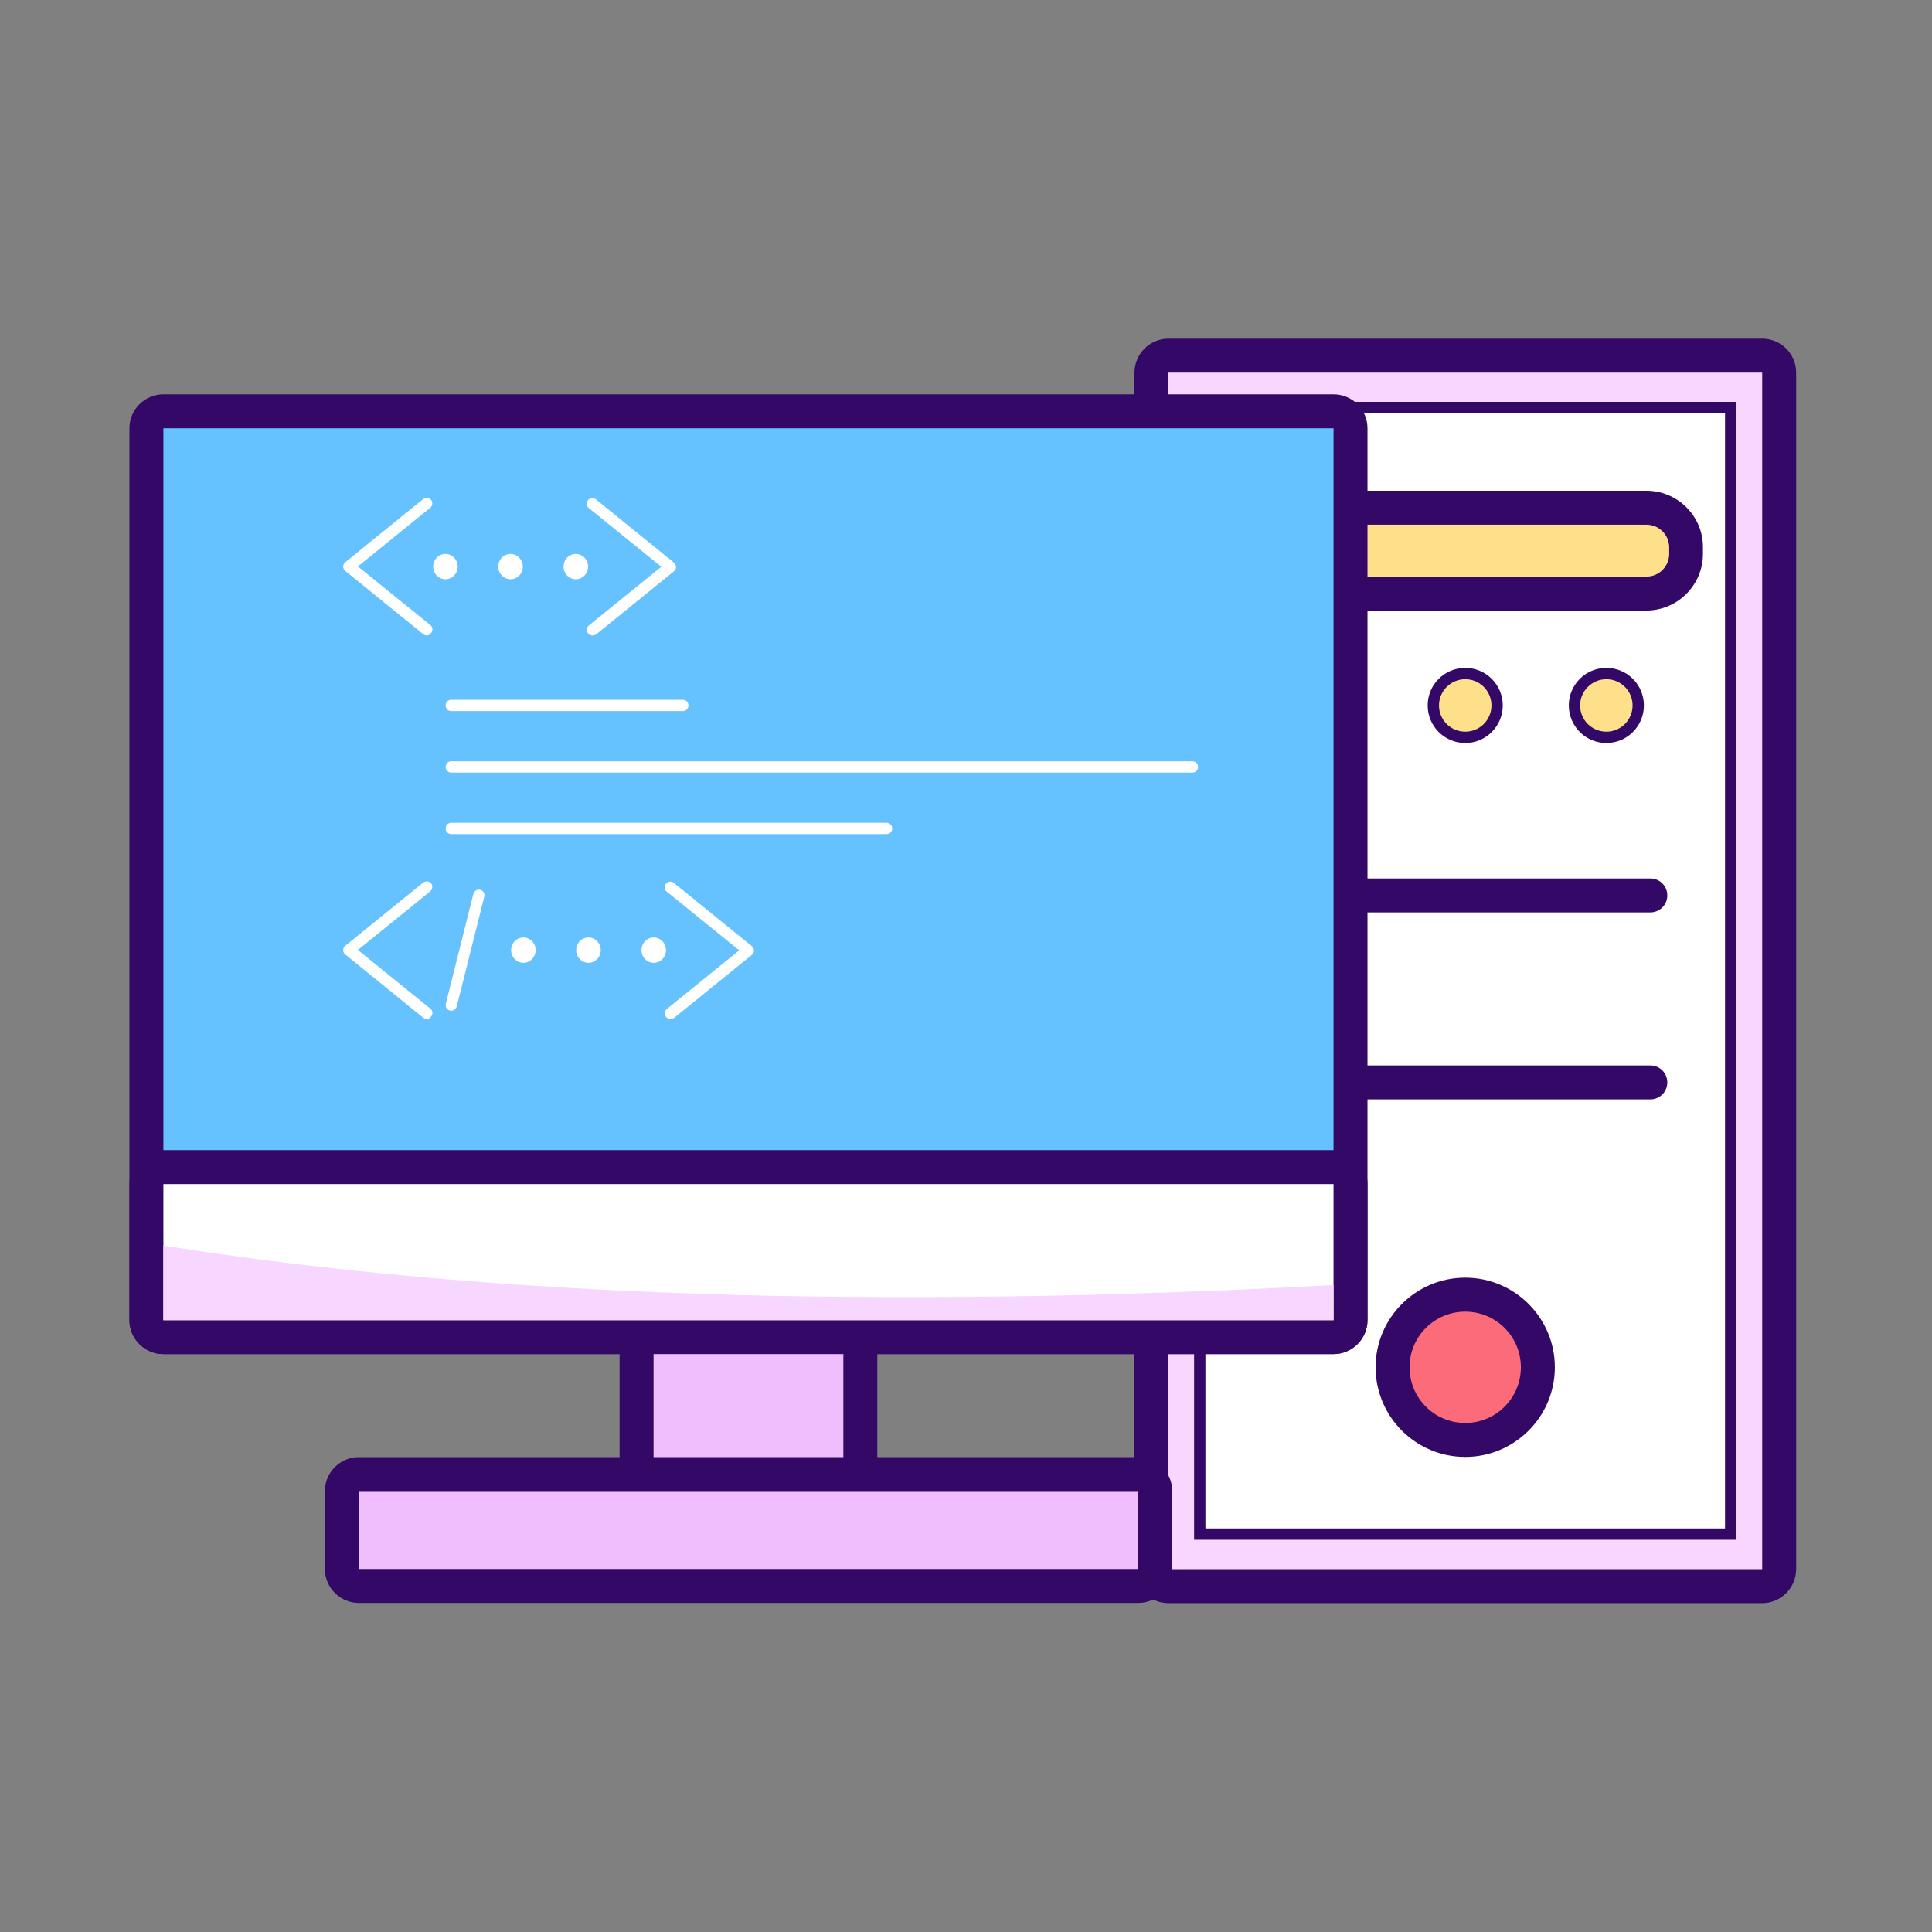 <?xml version="1.0" standalone="no"?><!DOCTYPE svg PUBLIC "-//W3C//DTD SVG 1.1//EN" "http://www.w3.org/Graphics/SVG/1.1/DTD/svg11.dtd"><svg t="1710253681591" class="icon" viewBox="0 0 1024 1024" version="1.1" xmlns="http://www.w3.org/2000/svg" p-id="3759" xmlns:xlink="http://www.w3.org/1999/xlink" width="200" height="200"><rect x="0" y="0" width="1024" height="1024" fill="#808080" stroke="none"/><path d="M619.3 840.7c-5 0-9-4-9-9V197.5c0-5 4-9 9-9H934c5 0 9 4 9 9v634.2c0 5-4 9-9 9H619.3z" fill="#F7D7FF" p-id="3760"></path><path d="M934 197.5v634.2H619.3V197.5H934m0-18H619.3c-9.9 0-18 8.1-18 18v634.2c0 9.9 8.1 18 18 18H934c9.9 0 18-8.1 18-18V197.5c0-10-8.1-18-18-18z" fill="#330867" p-id="3761"></path><path d="M635.9 216h281.4v597.1H635.9z" fill="#FFFFFF" p-id="3762"></path><path d="M914.3 219v591.1H638.9V219h275.4m6-6H632.9v603.1h287.4V213z" fill="#330867" p-id="3763"></path><path d="M776.6 763.2c-21.2 0-38.5-17.3-38.5-38.5s17.3-38.5 38.5-38.5 38.5 17.3 38.5 38.5-17.3 38.5-38.5 38.5z" fill="#FC6B79" p-id="3764"></path><path d="M776.6 695.2c16.3 0 29.5 13.2 29.5 29.5s-13.2 29.5-29.5 29.5-29.5-13.2-29.5-29.5 13.2-29.5 29.5-29.5m0-18c-26.2 0-47.5 21.3-47.5 47.5s21.3 47.5 47.5 47.5 47.5-21.3 47.5-47.5-21.3-47.5-47.5-47.5z" fill="#330867" p-id="3765"></path><path d="M701.8 390.7c-9.3 0-16.9-7.6-16.9-16.9s7.6-16.9 16.9-16.9c9.3 0 16.9 7.6 16.9 16.9s-7.6 16.9-16.9 16.9z" fill="#FFE08A" p-id="3766"></path><path d="M701.8 360c7.7 0 13.9 6.2 13.9 13.9s-6.2 13.9-13.9 13.9-13.9-6.2-13.9-13.9 6.2-13.9 13.9-13.9m0-6c-11 0-19.9 8.9-19.9 19.9s8.9 19.9 19.9 19.9c11 0 19.9-8.9 19.9-19.9s-8.9-19.9-19.9-19.9z" fill="#330867" p-id="3767"></path><path d="M776.6 390.7c-9.3 0-16.9-7.6-16.9-16.9s7.6-16.9 16.9-16.9c9.3 0 16.9 7.6 16.9 16.9s-7.6 16.9-16.9 16.9z" fill="#FFE08A" p-id="3768"></path><path d="M776.6 360c7.7 0 13.9 6.2 13.9 13.9s-6.2 13.9-13.9 13.9-13.9-6.2-13.9-13.9S769 360 776.6 360m0-6c-11 0-19.9 8.9-19.9 19.9s8.9 19.9 19.9 19.9c11 0 19.9-8.9 19.9-19.9s-8.9-19.9-19.9-19.9z" fill="#330867" p-id="3769"></path><path d="M851.4 390.7c-9.3 0-16.9-7.6-16.9-16.9s7.6-16.9 16.9-16.9c9.3 0 16.9 7.6 16.9 16.9s-7.6 16.9-16.9 16.9z" fill="#FFE08A" p-id="3770"></path><path d="M851.4 360c7.7 0 13.9 6.2 13.9 13.9s-6.2 13.9-13.9 13.9-13.9-6.2-13.9-13.9 6.3-13.9 13.9-13.9m0-6c-11 0-19.9 8.9-19.9 19.9s8.9 19.9 19.9 19.9 19.9-8.9 19.9-19.9-8.9-19.9-19.9-19.9z" fill="#330867" p-id="3771"></path><path d="M680.5 314.7c-11.6 0-21-9.4-21-21v-3.5c0-11.6 9.4-21 21-21h192.1c11.6 0 21 9.4 21 21v3.5c0 11.6-9.4 21-21 21H680.5z" fill="#FFE08A" p-id="3772"></path><path d="M872.7 278.1c6.6 0 12 5.4 12 12v3.5c0 6.6-5.4 12-12 12H680.5c-6.6 0-12-5.4-12-12v-3.5c0-6.6 5.4-12 12-12h192.2m0-18H680.5c-16.5 0-30 13.5-30 30v3.5c0 16.5 13.5 30 30 30h192.1c16.5 0 30-13.5 30-30v-3.5c0.1-16.5-13.4-30-29.9-30z" fill="#330867" p-id="3773"></path><path d="M874.7 582.7H678.5c-5 0-9-4-9-9s4-9 9-9h196.2c5 0 9 4 9 9s-4 9-9 9z" fill="#330867" p-id="3774"></path><path d="M874.7 483.6H678.5c-5 0-9-4-9-9s4-9 9-9h196.2c5 0 9 4 9 9s-4 9-9 9z" fill="#330867" p-id="3775"></path><path d="M86.6 708.7c-5 0-9-4-9-9V227c0-5 4-9 9-9h620.2c5 0 9 4 9 9v472.7c0 5-4 9-9 9H86.6z" fill="#66C1FF" p-id="3776"></path><path d="M706.8 227v472.7H86.6V227h620.2m0-18H86.6c-9.9 0-18 8.1-18 18v472.7c0 9.9 8.1 18 18 18h620.2c9.9 0 18-8.1 18-18V227c0-9.9-8-18-18-18z" fill="#330867" p-id="3777"></path><path d="M226.2 540.1c-0.7 0-1.3-0.2-1.9-0.7L183 505.9c-0.7-0.6-1.1-1.4-1.1-2.3s0.4-1.8 1.1-2.3l41.3-33.5c1.3-1 3.2-0.8 4.2 0.4 1 1.3 0.8 3.2-0.4 4.2l-38.4 31.1 38.4 31.1c1.3 1 1.5 2.9 0.4 4.2-0.6 0.9-1.5 1.3-2.3 1.3zM239.2 535.7c-0.2 0-0.5 0-0.7-0.1-1.6-0.4-2.6-2-2.2-3.6l14.6-58.2c0.4-1.6 2-2.6 3.6-2.2 1.6 0.4 2.6 2 2.2 3.6l-14.6 58.2c-0.4 1.4-1.6 2.3-2.9 2.3zM355.3 540.1c-0.9 0-1.7-0.4-2.3-1.1-1-1.3-0.8-3.2 0.4-4.2l38.4-31.1-38.4-31.1c-1.3-1-1.5-2.9-0.4-4.2 1-1.3 2.9-1.5 4.2-0.4l41.3 33.5c0.7 0.6 1.1 1.4 1.1 2.3s-0.4 1.8-1.1 2.3l-41.3 33.5c-0.5 0.2-1.2 0.5-1.9 0.5z" fill="#FFFFFF" p-id="3778"></path><path d="M270.9 503.6a6.5 6.7 0 1 0 13 0 6.5 6.7 0 1 0-13 0Z" fill="#FFFFFF" p-id="3779"></path><path d="M305.4 503.6a6.5 6.7 0 1 0 13 0 6.5 6.7 0 1 0-13 0Z" fill="#FFFFFF" p-id="3780"></path><path d="M340 503.6a6.5 6.7 0 1 0 13 0 6.5 6.7 0 1 0-13 0Z" fill="#FFFFFF" p-id="3781"></path><path d="M226.2 336.8c-0.7 0-1.3-0.2-1.9-0.7L183 302.6c-0.7-0.6-1.1-1.4-1.1-2.3s0.4-1.8 1.1-2.3l41.3-33.5c1.3-1 3.2-0.8 4.2 0.4 1 1.3 0.8 3.2-0.4 4.2l-38.4 31.1 38.4 31.1c1.3 1 1.5 2.9 0.4 4.2-0.6 0.9-1.5 1.3-2.3 1.3zM314 336.8c-0.9 0-1.7-0.4-2.3-1.1-1-1.3-0.8-3.2 0.4-4.2l38.4-31.1-38.4-31.1c-1.3-1-1.5-2.9-0.4-4.2 1-1.3 2.9-1.5 4.2-0.4l41.3 33.5c0.7 0.6 1.1 1.4 1.1 2.3s-0.4 1.8-1.1 2.3l-41.3 33.5c-0.5 0.3-1.2 0.5-1.9 0.5z" fill="#FFFFFF" p-id="3782"></path><path d="M229.6 300.3a6.5 6.7 0 1 0 13 0 6.5 6.7 0 1 0-13 0Z" fill="#FFFFFF" p-id="3783"></path><path d="M264.1 300.3a6.5 6.7 0 1 0 13 0 6.5 6.7 0 1 0-13 0Z" fill="#FFFFFF" p-id="3784"></path><path d="M298.7 300.3a6.5 6.7 0 1 0 13 0 6.5 6.7 0 1 0-13 0Z" fill="#FFFFFF" p-id="3785"></path><path d="M346.4 799.3c-5 0-9-4-9-9v-76.7c0-5 4-9 9-9H447c5 0 9 4 9 9v76.7c0 5-4 9-9 9H346.4z" fill="#F0BEFC" p-id="3786"></path><path d="M447 713.6v76.7H346.4v-76.7H447m0-18H346.4c-9.9 0-18 8.1-18 18v76.7c0 9.9 8.1 18 18 18H447c9.9 0 18-8.1 18-18v-76.7c0-9.9-8-18-18-18z" fill="#330867" p-id="3787"></path><path d="M86.6 708.7c-5 0-9-4-9-9v-72.1c0-5 4-9 9-9h620.2c5 0 9 4 9 9v72.1c0 5-4 9-9 9H86.6z" fill="#FFFFFF" p-id="3788"></path><path d="M706.8 627.6v72.1H86.6v-72.1h620.2m0-18H86.6c-9.9 0-18 8.1-18 18v72.1c0 9.9 8.1 18 18 18h620.2c9.9 0 18-8.1 18-18v-72.1c0-9.9-8-18-18-18z" fill="#330867" p-id="3789"></path><path d="M706.8 699.7H86.6v-39.5c170.9 27.1 377.7 34 620.2 20.9v18.6z" fill="#F7D7FF" p-id="3790"></path><path d="M190.2 840.6c-5 0-9-4-9-9v-41.3c0-5 4-9 9-9h413.1c5 0 9 4 9 9v41.3c0 5-4 9-9 9H190.2z" fill="#F0BEFC" p-id="3791"></path><path d="M603.3 790.3v41.3H190.2v-41.3h413.1m0-18H190.2c-9.9 0-18 8.1-18 18v41.3c0 9.9 8.1 18 18 18h413.1c9.9 0 18-8.1 18-18v-41.3c0-10-8.1-18-18-18z" fill="#330867" p-id="3792"></path><path d="M361.9 376.9H239.2c-1.7 0-3-1.3-3-3s1.3-3 3-3h122.7c1.7 0 3 1.3 3 3s-1.4 3-3 3z" fill="#FFFFFF" p-id="3793"></path><path d="M632 409.5H239.2c-1.7 0-3-1.3-3-3s1.3-3 3-3H632c1.7 0 3 1.3 3 3s-1.3 3-3 3z" fill="#FFFFFF" p-id="3794"></path><path d="M469.9 442.1H239.2c-1.7 0-3-1.3-3-3s1.3-3 3-3h230.7c1.7 0 3 1.3 3 3s-1.3 3-3 3z" fill="#FFFFFF" p-id="3795"></path></svg>
